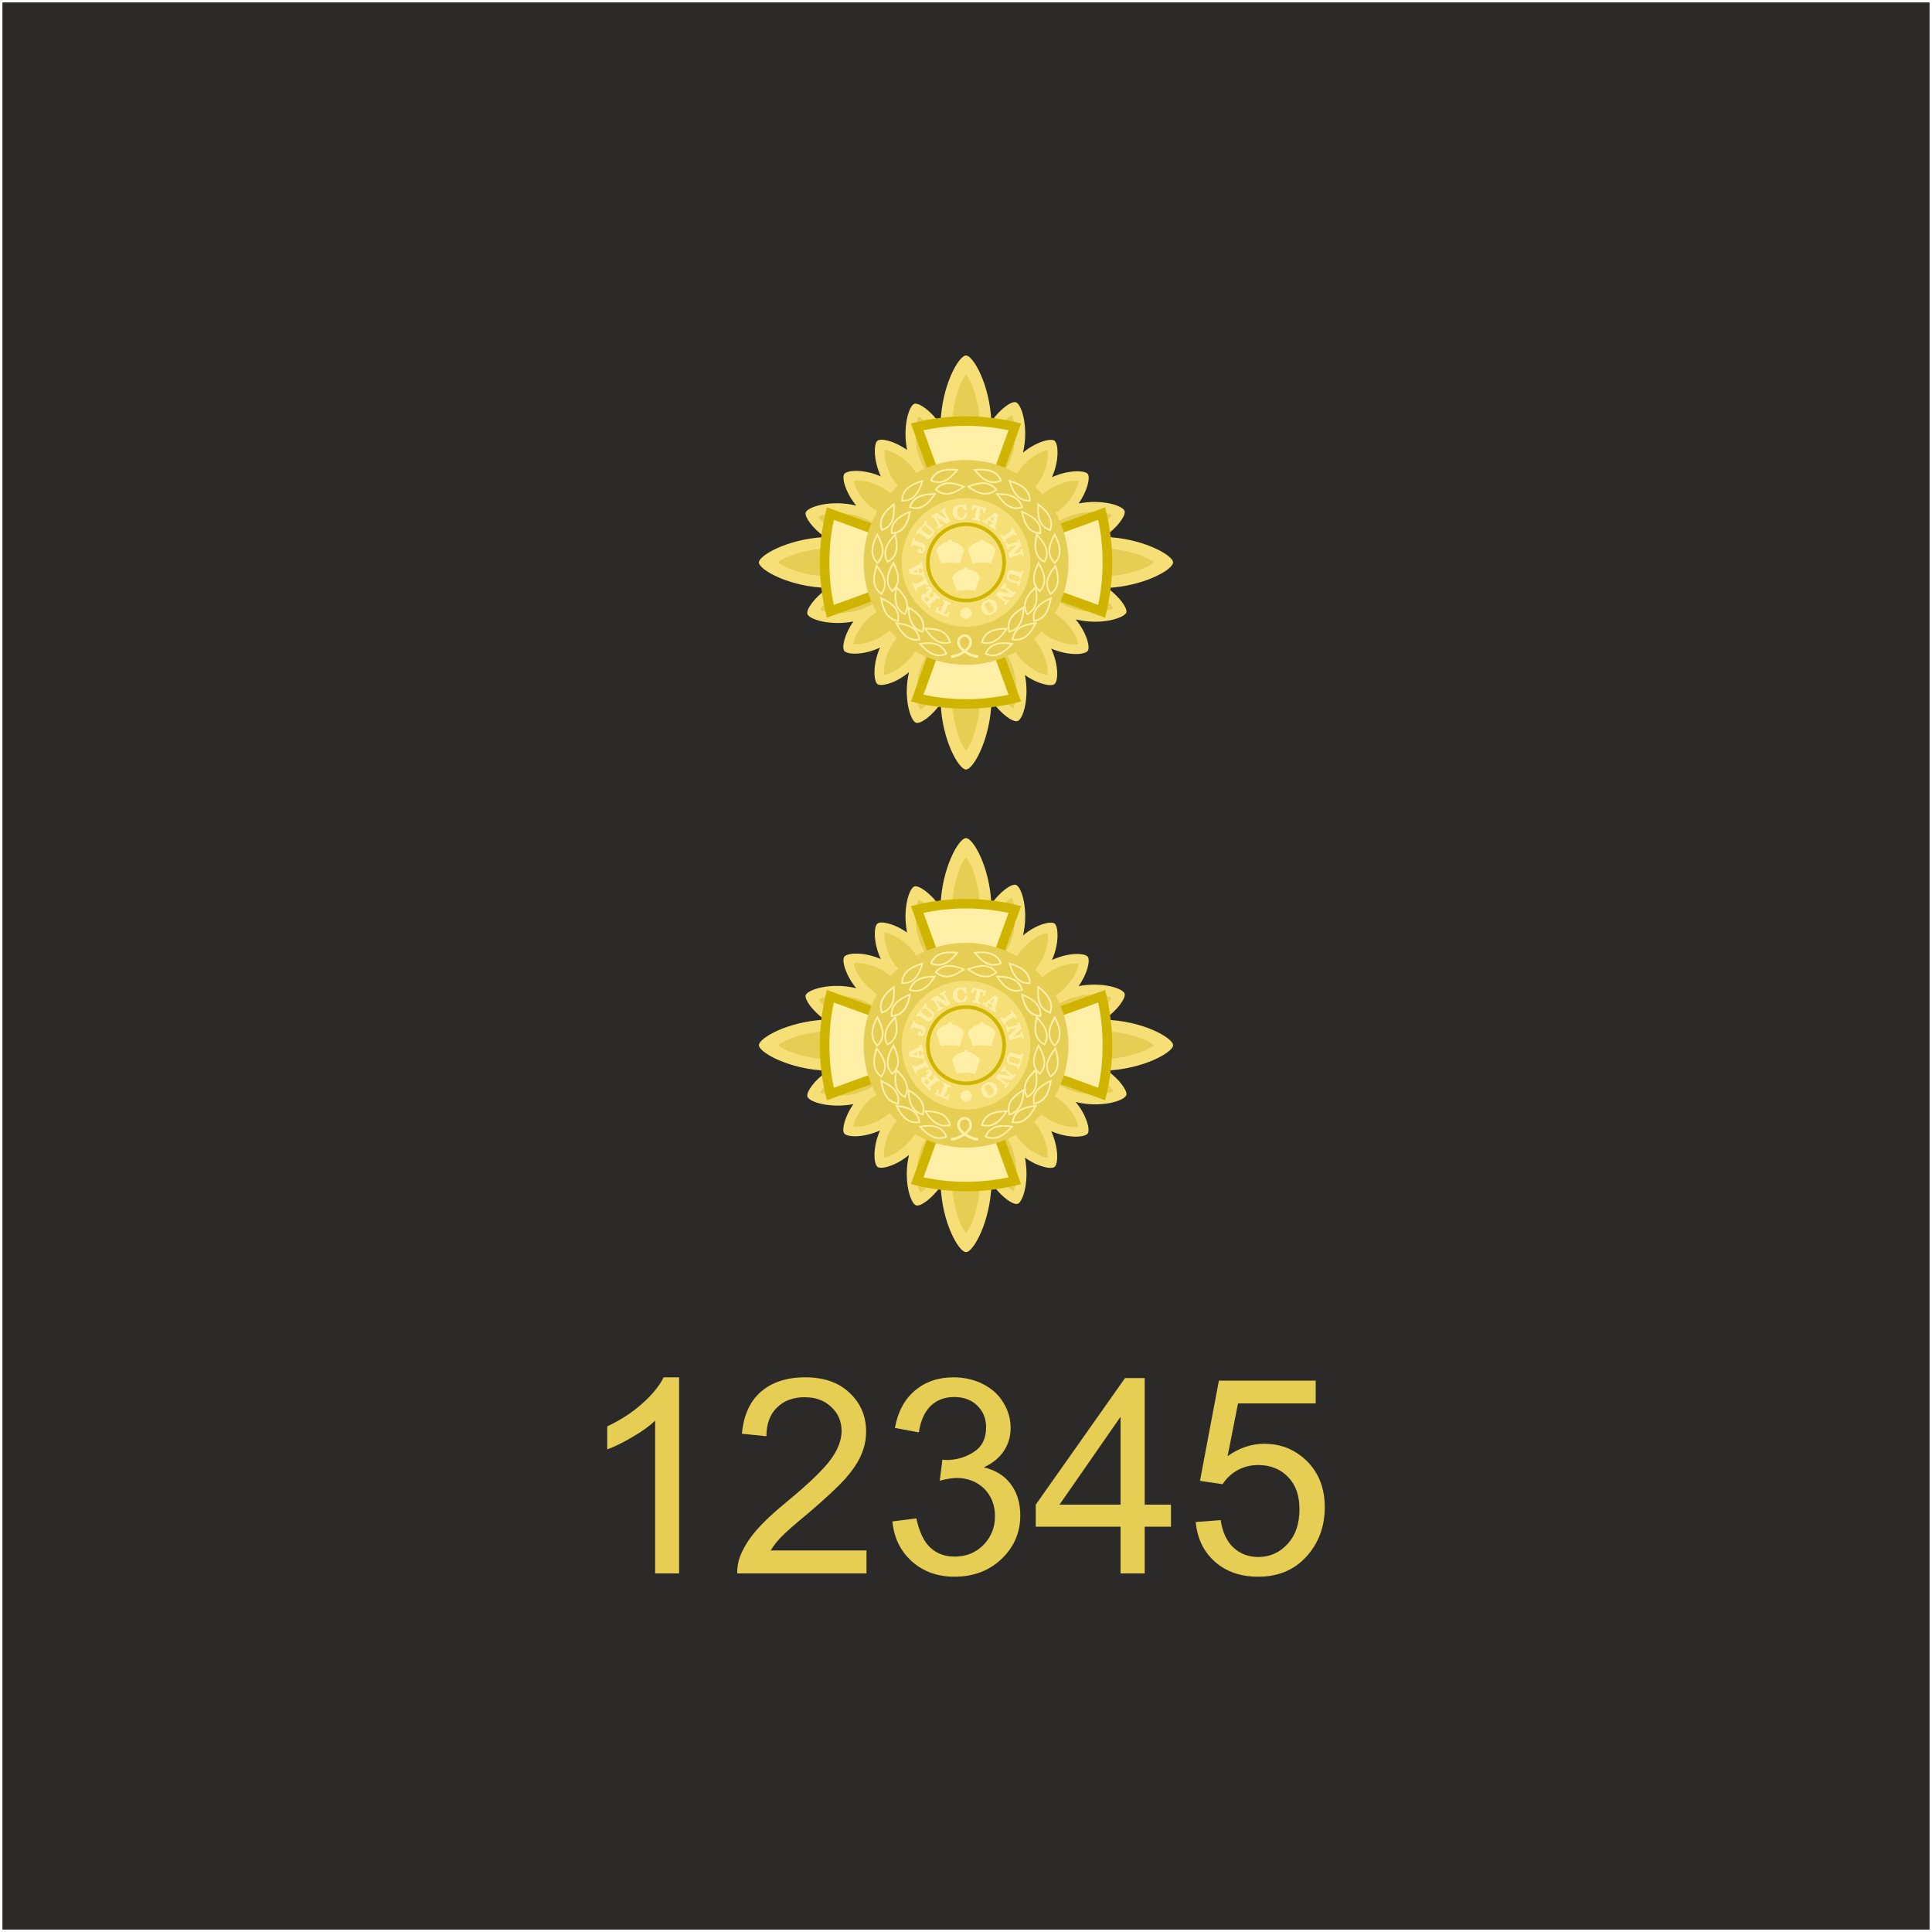 <?xml version="1.0" encoding="UTF-8"?>
<!DOCTYPE svg PUBLIC "-//W3C//DTD SVG 1.1//EN" "http://www.w3.org/Graphics/SVG/1.1/DTD/svg11.dtd">
<!-- Creator: CorelDRAW X8 -->
<svg xmlns="http://www.w3.org/2000/svg" xml:space="preserve" width="100mm" height="100mm" version="1.1" style="shape-rendering:geometricPrecision; text-rendering:geometricPrecision; image-rendering:optimizeQuality; fill-rule:evenodd; clip-rule:evenodd" viewBox="0 0 10000 10000" xmlns:xlink="http://www.w3.org/1999/xlink">
 <rect x="0" y="0" width="10000" height="10000" fill="#808080" stroke="none"/>
 <defs>
  <style type="text/css">
   <![CDATA[
    .str0 {stroke:#FEFEFE;stroke-width:25}
    .fil6 {fill:none}
    .fil0 {fill:#2B2A29}
    .fil3 {fill:#CFB500}
    .fil2 {fill:#E6CD54}
    .fil1 {fill:#F6DF77}
    .fil4 {fill:#FFEFA7}
    .fil7 {fill:#E6CD54;fill-rule:nonzero}
    .fil5 {fill:#FFEFA7;fill-rule:nonzero}
   ]]>
  </style>
 </defs>
 <g id="Layer_x0020_1">
  <rect class="fil0 str0" width="10000" height="10000"/>
  <g id="_1992215820928">
   <path class="fil1" d="M5000 3237c22,0 42,15 60,41 9,-26 24,-44 43,-50 16,-5 35,-2 54,9 1,-25 8,-45 24,-57 19,-14 46,-14 76,-4 -10,-28 -10,-54 3,-72 15,-21 45,-29 82,-25 -18,-23 -25,-47 -19,-67 6,-18 21,-31 43,-41 -26,-18 -41,-38 -41,-60 0,-21 15,-42 41,-60 -25,-9 -43,-23 -49,-43 -6,-16 -2,-35 9,-54 -25,0 -45,-8 -57,-24 -14,-18 -15,-45 -4,-76 -28,10 -54,10 -72,-3 -21,-15 -29,-45 -25,-82 -24,18 -47,26 -67,19 -18,-5 -32,-20 -41,-43 -18,26 -38,41 -60,41 -22,0 -42,-15 -60,-41 -9,26 -24,43 -43,50 -16,5 -35,1 -54,-10 -1,25 -8,46 -24,57 -19,15 -46,15 -76,4 10,29 10,54 -3,72 -15,21 -45,29 -82,25 18,24 25,47 19,68 -6,17 -21,31 -43,40 26,18 41,39 41,60 0,22 -15,43 -41,61 25,9 43,23 49,42 6,17 2,35 -9,54 25,1 45,9 57,24 14,19 15,46 4,77 28,-11 54,-11 72,2 21,15 29,45 25,82 24,-18 47,-25 67,-19 18,6 32,21 41,43 18,-26 38,-40 60,-40zm295 -894c67,-56 143,-76 163,-62 20,15 26,102 -13,189 85,-39 170,-36 185,-17 14,18 -1,87 -47,153 121,-24 229,11 238,39 7,22 -34,84 -107,134 199,5 358,95 358,132 0,37 -150,123 -341,132 67,48 105,106 99,127 -10,29 -131,68 -262,36 56,68 76,144 62,163 -15,21 -102,26 -189,-12 39,84 37,169 17,184 -18,14 -87,0 -153,-47 24,121 -10,229 -38,238 -22,8 -84,-33 -135,-106 -5,198 -94,357 -132,357 -37,0 -123,-150 -131,-341 -49,68 -106,106 -127,99 -30,-9 -68,-131 -37,-262 -67,57 -143,76 -163,62 -20,-14 -26,-102 13,-189 -85,40 -170,37 -185,17 -14,-18 1,-87 47,-152 -121,23 -229,-11 -238,-39 -7,-22 34,-84 107,-135 -199,-4 -358,-94 -358,-132 0,-36 150,-122 341,-131 -67,-49 -105,-106 -99,-127 10,-30 131,-68 262,-36 -56,-68 -76,-144 -62,-164 15,-20 102,-26 189,13 -39,-85 -37,-170 -17,-185 18,-14 87,1 153,48 -24,-121 10,-230 38,-239 22,-7 84,34 135,107 5,-199 94,-357 132,-357 37,0 123,150 131,341 49,-68 106,-106 127,-99 30,9 68,131 37,261z"/>
   <path class="fil2" d="M5430 2772c-11,-33 43,-80 120,-105 76,-25 168,-20 204,-1 -18,37 -89,95 -166,120 -77,25 -148,19 -158,-14zm63 139c0,-40 92,-73 206,-73 113,0 233,39 274,73 -41,35 -161,73 -274,73 -114,0 -206,-32 -206,-73zm-56 136c10,-33 81,-40 158,-16 77,24 149,81 167,118 -36,20 -127,26 -204,2 -77,-24 -132,-71 -121,-104zm-94 117c19,-27 80,-16 136,25 57,40 98,108 102,145 -36,8 -114,-9 -170,-49 -57,-41 -87,-95 -68,-121zm-100 97c26,-20 81,9 123,64 42,55 62,132 55,168 -37,-2 -106,-41 -148,-96 -43,-55 -56,-116 -30,-136zm-103 80c33,-11 79,43 104,120 25,77 20,168 1,204 -37,-18 -95,-89 -120,-165 -25,-77 -18,-148 15,-159zm-140 63c40,0 73,92 73,206 0,114 -38,234 -73,274 -35,-40 -73,-160 -73,-274 0,-114 33,-206 73,-206zm-136 -56c33,10 40,81 16,158 -24,77 -81,149 -117,168 -20,-36 -26,-128 -2,-205 24,-77 70,-131 103,-121zm-116 -94c26,19 15,80 -25,137 -41,56 -109,98 -146,101 -8,-36 9,-114 50,-170 40,-56 94,-87 121,-68zm-98 -100c20,26 -9,81 -64,124 -55,42 -132,62 -168,54 2,-37 42,-106 97,-148 55,-42 115,-55 135,-30zm-80 -103c11,33 -43,80 -120,105 -76,25 -168,20 -204,0 18,-37 89,-94 166,-119 77,-25 148,-19 158,14zm-63 -140c0,41 -92,73 -206,73 -113,0 -233,-38 -274,-73 41,-34 161,-73 274,-73 114,0 206,33 206,73zm56 -136c-10,33 -81,41 -158,17 -77,-24 -149,-81 -167,-118 36,-20 127,-26 204,-2 77,24 132,70 121,103zm94 -116c-19,26 -80,15 -136,-25 -57,-40 -98,-108 -102,-145 36,-9 114,9 170,49 57,40 87,95 68,121zm100 -98c-26,20 -81,-8 -123,-63 -42,-55 -62,-132 -55,-169 37,3 106,42 148,97 43,55 56,116 30,135zm103 -79c-33,10 -79,-43 -104,-120 -25,-77 -20,-168 -1,-205 37,18 95,89 120,166 25,77 18,148 -15,159zm140 -63c-40,0 -73,-93 -73,-206 0,-114 38,-234 73,-274 35,40 73,160 73,274 0,113 -33,206 -73,206zm136 56c-33,-11 -40,-82 -16,-159 24,-77 81,-149 117,-167 20,36 26,127 2,205 -24,77 -70,131 -103,121zm116 93c-26,-19 -15,-80 25,-136 41,-56 109,-98 146,-102 8,37 -9,114 -50,171 -40,56 -94,86 -121,67zm98 100c-20,-26 9,-81 64,-123 55,-42 132,-62 168,-55 -2,37 -42,107 -97,149 -55,42 -115,55 -135,29z"/>
   <path class="fil3" d="M4961 2950l-681 247 -6 -25c-20,-85 -31,-173 -31,-261 0,-87 11,-175 31,-260l6 -25 681 247 -246 -681 25 -6c85,-21 172,-31 260,-31 88,0 175,10 260,31l25 6 -246 681 681 -247 6 25c20,85 31,173 31,260 0,88 -11,176 -31,261l-6 25 -681 -247 246 681 -25 6c-85,21 -172,31 -260,31 -88,0 -175,-10 -260,-31l-25 -6 246 -681z"/>
   <path class="fil4" d="M4780 3596c72,15 146,23 220,23 74,0 148,-8 220,-23l-220 -608 -220 608zm297 -685l607 220c16,-72 23,-146 23,-220 0,-74 -7,-148 -23,-220l-607 220zm-77 -77l220 -607c-72,-15 -146,-23 -220,-23 -74,0 -148,8 -220,23l220 607zm-77 77l-607 -220c-16,72 -23,146 -23,220 0,74 7,148 23,220l607 -220z"/>
   <circle class="fil2" cx="5000" cy="2911" r="530"/>
   <circle class="fil1" cx="5000" cy="2911" r="333"/>
   <path class="fil5" d="M4839 3166l12 -26 9 4c-2,6 -3,11 -2,14 1,4 3,7 8,9l1 1 19 -43c2,-3 2,-4 2,-5 0,-1 0,-2 0,-2 -1,-1 -2,-1 -3,-2 -1,-1 -3,-2 -6,-3l4 -9 40 18 -4 9c-2,-1 -4,-2 -5,-2 -2,-1 -3,-1 -5,-1 0,0 -1,0 -1,1 -1,0 -2,2 -3,4l0 1 -19 42 1 1c4,2 8,2 12,0 3,-2 6,-6 9,-11l9 4 -12 26 -66 -30zm-27 -64l-5 -6c-4,-4 -7,-6 -10,-6 -2,-1 -5,0 -8,3 -2,3 -4,5 -4,8 1,2 3,6 6,9l6 7 15 -15zm20 -19c2,-2 3,-3 3,-4 0,-2 -1,-3 -3,-5l-3 -3 7 -7 30 31 -7 7 -3 -3c-2,-2 -4,-4 -5,-4 -1,0 -2,1 -4,3l-31 29c-2,2 -3,4 -3,5 0,1 1,3 3,5l3 3 -7 6 -34 -35c-6,-7 -10,-13 -11,-18 0,-5 1,-10 6,-14 3,-3 7,-5 11,-5 4,0 8,2 13,5 -3,-4 -4,-7 -4,-10 1,-3 2,-6 6,-9l5 -5c2,-3 3,-4 4,-5 0,-1 0,-2 -1,-3 -1,-1 -2,-1 -3,-1 -2,1 -4,3 -8,6l-5 -5c0,-1 1,-1 1,-1 1,-1 1,-1 1,-1 5,-5 10,-8 14,-8 4,0 9,2 13,6 4,5 6,9 6,13 0,5 -3,9 -8,14l-5 4c-3,3 -4,6 -4,8 0,1 1,4 4,7l6 6 13 -12zm-25 -55l-9 4 -2 -5c-1,-2 -2,-4 -3,-4 -1,-1 -3,0 -6,1l-38 17c-3,1 -4,3 -4,4 -1,1 0,2 1,5l2 4 -9 4 -18 -40 9 -4 2 4c1,3 2,5 3,5 1,0 3,0 5,-1l39 -17c2,-2 4,-3 4,-4 0,-1 0,-3 -1,-5l-2 -4 9 -5 18 41zm-62 -79l-22 12 25 3 -3 -15zm41 38l-9 2 -1 -3c0,-2 -1,-4 -2,-5 -1,-1 -3,-2 -7,-2l-60 -9 -3 -22 53 -28c3,-1 5,-3 5,-4 1,-1 1,-2 1,-5l-1 -3 10 -2 7 40 -10 2 0 -3c-1,-3 -1,-4 -2,-5 0,-1 -1,-1 -2,-1 0,0 -1,0 -2,1 0,0 0,0 0,0l-9 4 4 21 9 2c0,0 1,0 1,0 1,0 1,0 2,0 1,-1 1,-1 2,-2 0,-1 0,-2 -1,-5l0 -3 9 -2 6 32zm-53 -167c-3,-1 -4,-1 -5,-1 -1,1 -2,3 -3,5l-2 5 -9 -3 14 -42 9 3 -1 4c-1,3 -1,5 -1,6 1,1 2,2 5,3l31 10c9,3 15,8 18,13 3,6 2,13 -1,22 -2,8 -6,13 -11,16 -6,4 -11,4 -17,2 -4,-1 -7,-3 -9,-6 -1,-3 -2,-6 -1,-9 1,-3 3,-6 6,-7 2,-1 5,-1 8,0 2,0 4,2 5,4 1,2 1,4 0,7 0,0 0,1 -1,2 0,0 0,1 -1,2 2,-1 4,-2 6,-3 2,-2 3,-4 3,-6 2,-4 2,-7 0,-10 -2,-2 -6,-5 -11,-6l-32 -11zm15 -56l-7 -6 26 -33 7 6c0,0 0,1 -1,1 0,0 0,1 -1,2 -2,2 -3,4 -2,6 0,1 2,3 6,7l23 18c5,3 9,5 12,5 3,0 6,-2 9,-6 3,-4 4,-8 4,-11 0,-3 -2,-6 -7,-10l-23 -18c-4,-3 -7,-5 -9,-5 -1,0 -3,1 -5,4 -1,0 -1,1 -1,1 -1,1 -1,1 -1,1l-7 -6 20 -26 8 6c-2,2 -3,4 -4,5 -1,2 -1,3 -1,4 0,0 1,1 1,2 1,0 3,2 6,4l25 20c6,5 9,11 9,17 0,7 -3,14 -9,22 -6,8 -12,12 -18,14 -7,1 -13,0 -19,-5l-25 -20c-4,-3 -7,-4 -9,-5 -1,0 -3,1 -5,3 0,1 -1,2 -1,2 0,0 0,1 -1,1zm86 -83c-1,-2 -3,-4 -4,-4 -1,0 -3,1 -5,2l-3 2 -5 -8 31 -18 50 31 -18 -31c-1,-3 -2,-4 -3,-4 -1,-1 -3,0 -6,1l-3 3 -5 -9 29 -17 5 9 -3 1c-3,2 -4,3 -4,4 -1,1 0,3 1,5l29 51 -20 11 -54 -33 20 34c1,3 3,4 4,4 1,1 3,0 5,-1l4 -3 5 9 -30 17 -5 -8 3 -2c3,-2 4,-3 5,-4 0,-1 -1,-3 -2,-5l-21 -37zm159 -24l12 -1c1,10 -1,18 -6,24 -5,6 -13,10 -23,11 -12,2 -22,-1 -30,-7 -8,-6 -13,-15 -15,-27 0,-6 0,-12 1,-17 1,-4 4,-9 7,-13 3,-4 7,-7 11,-10 4,-2 9,-3 15,-4 4,-1 8,-1 11,0 4,1 8,2 11,4l2 -6 10 -1 4 30 -11 1c-1,-6 -4,-11 -8,-14 -3,-3 -8,-5 -13,-4 -6,1 -11,4 -13,9 -3,6 -4,13 -3,22 1,9 4,15 8,20 4,4 9,6 15,6 5,-1 9,-3 12,-7 2,-4 3,-9 3,-16zm111 -28l-7 28 -10 -2c2,-6 2,-11 0,-15 -2,-3 -5,-6 -10,-7l-1 0 -10 46c-1,3 -1,4 -1,5 0,1 0,2 1,2 1,0 1,1 3,1 1,1 3,1 6,2l-2 9 -43 -9 2 -10c3,1 4,1 6,1 2,1 3,1 4,0 1,0 2,0 2,-1 0,0 1,-2 2,-4l0 -2 10 -45 -1 0c-5,-1 -9,0 -12,2 -3,2 -5,7 -7,13l-9 -2 6 -28 71 16zm35 66l6 -24 -19 15 13 9zm-56 4l6 -8 2 1c2,1 4,2 5,2 1,0 3,-1 6,-3l47 -38 19 12 -16 58c-1,3 -1,5 0,6 0,2 1,3 3,4l3 2 -5 8 -35 -22 5 -8 3 2c2,1 4,2 5,2 1,0 2,0 2,-1 0,0 0,-1 1,-2 0,0 0,0 0,0l2 -10 -18 -11 -7 6c0,0 0,0 -1,1 0,0 0,0 -1,1 0,1 0,1 0,2 1,1 2,2 4,3l3 2 -5 8 -28 -17zm93 73l9 -6 2 4c2,3 3,4 4,4 1,1 3,0 5,-2l35 -22c3,-2 4,-3 4,-4 1,-1 0,-3 -2,-6l-2 -3 8 -6 24 37 -8 6 -3 -4c-2,-3 -3,-4 -4,-4 -1,-1 -3,0 -5,2l-35 22c-3,2 -4,3 -4,4 0,1 0,3 2,5l2 4 -8 6 -24 -37zm87 34c3,0 5,-1 5,-2 1,-1 1,-3 0,-6l-1 -4 9 -2 10 34 -42 41 34 -9c3,-1 4,-2 5,-3 0,-1 0,-3 -1,-6l-1 -4 10 -2 9 32 -9 3 -1 -3c-1,-3 -2,-5 -3,-6 -1,0 -3,0 -6,1l-56 16 -6 -22 45 -45 -38 11c-2,1 -4,2 -4,3 -1,1 -1,2 0,5l1 4 -9 3 -10 -33 10 -3 1 4c1,3 2,4 3,5 1,1 2,1 5,0l40 -12zm25 148l9 3 -11 40 -9 -2c0,-1 0,-1 0,-2 0,0 1,-1 1,-2 1,-3 1,-5 0,-6 -1,-2 -4,-3 -9,-4l-28 -8c-6,-2 -10,-2 -13,-1 -3,1 -5,4 -6,9 -1,5 -1,9 0,12 2,3 5,5 10,6l29 9c5,1 8,1 10,1 1,-1 2,-3 3,-6 1,-1 1,-1 1,-2 0,0 0,0 0,-1l9 3 -9 32 -9 -3c1,-2 1,-4 1,-6 0,-2 0,-3 0,-3 0,-1 -1,-1 -2,-2 -1,0 -4,-1 -7,-2l-31 -8c-7,-3 -12,-7 -15,-13 -2,-6 -2,-14 1,-24 2,-9 6,-15 11,-19 6,-4 12,-5 19,-3l32 9c4,1 7,2 9,1 1,-1 3,-2 3,-5 1,-1 1,-1 1,-2 0,0 0,-1 0,-1zm-49 109c3,2 4,3 5,3 1,-1 3,-2 5,-4l2 -3 8 6 -22 28 -59 -10 28 22c3,2 4,3 5,3 1,-1 3,-2 5,-4l2 -3 8 6 -21 26 -8 -6 2 -3c2,-2 3,-4 3,-5 0,-1 -1,-2 -3,-4l-46 -36 14 -18 62 10 -30 -24c-3,-2 -4,-2 -5,-2 -1,0 -3,1 -5,4l-2 3 -8 -6 21 -27 8 6 -2 3c-2,2 -3,4 -3,5 0,1 1,3 3,4l33 26zm-103 72c-4,-9 -9,-15 -14,-18 -4,-3 -9,-3 -15,0 -5,3 -8,7 -9,12 0,6 2,13 7,22 4,9 9,15 14,18 4,3 9,3 15,0 5,-3 8,-7 9,-12 0,-6 -2,-13 -7,-22zm22 -11c5,11 6,21 3,31 -3,9 -11,17 -23,23 -11,6 -22,8 -32,5 -9,-3 -17,-10 -23,-21 -5,-11 -6,-21 -3,-31 3,-9 11,-17 23,-23 11,-6 22,-8 32,-5 9,3 17,10 23,21z"/>
   <circle class="fil6" cx="5000" cy="2911" r="224"/>
   <circle class="fil3" cx="5000" cy="2911" r="207"/>
   <circle class="fil1" cx="5000" cy="2911" r="188"/>
   <path class="fil4" d="M5009 2945c20,4 57,19 62,47l-23 66c-32,-5 -64,-5 -96,0l-23 -65c4,-28 42,-44 62,-48 0,0 0,-1 0,-1 0,-6 4,-10 9,-10 5,0 9,4 9,10 0,0 0,1 0,1z"/>
   <circle class="fil4" cx="5000" cy="3174" r="29"/>
   <path class="fil4" d="M4928 2802c19,5 57,20 62,48l-23 66c-33,-6 -65,-6 -97,0l-23 -66c5,-28 42,-43 62,-48 0,0 0,-1 0,-1 0,-5 4,-9 9,-9 6,0 10,4 10,9 0,0 0,1 0,1z"/>
   <path class="fil4" d="M5091 2802c20,5 57,20 62,48l-23 66c-32,-6 -64,-6 -96,0l-23 -66c4,-28 42,-43 62,-48 0,0 0,-1 0,-1 0,-5 4,-9 9,-9 5,0 10,4 10,9 0,0 0,1 -1,1z"/>
   <g>
    <g>
     <path id="path2856" class="fil4" d="M4837 2535c55,49 110,19 161,-17 -57,-24 -119,-39 -161,17zm12 -1c16,11 33,18 53,18 27,-1 54,-16 78,-32 -28,-10 -60,-19 -88,-12 -18,4 -31,13 -43,26z"/>
     <path id="path2874" class="fil4" d="M4813 2489c67,33 111,-11 150,-60 -61,-7 -125,-4 -150,60zm11 -4c18,7 37,9 56,3 25,-8 48,-30 66,-52 -29,-2 -63,-1 -88,13 -15,8 -26,21 -34,36z"/>
     <path id="path2856_0" class="fil4" d="M4704 2628c70,25 109,-24 143,-76 -62,0 -125,9 -143,76zm11 -6c18,6 37,6 55,-3 25,-11 45,-35 61,-58 -30,1 -63,5 -87,22 -14,10 -23,23 -29,39z"/>
     <path id="path2874_1" class="fil4" d="M4665 2595c73,5 98,-53 116,-112 -59,17 -117,43 -116,112zm8 -8c20,0 38,-5 53,-18 21,-18 33,-46 42,-73 -28,9 -59,22 -77,44 -11,14 -16,30 -18,47z"/>
     <path id="path2856_2" class="fil4" d="M4611 2765c74,-2 93,-62 105,-123 -57,23 -113,54 -105,123zm8 -9c19,-2 36,-9 50,-23 19,-19 29,-49 35,-77 -27,12 -56,28 -72,52 -10,15 -14,31 -13,48z"/>
     <path id="path2874_3" class="fil4" d="M4562 2749c71,-22 73,-85 68,-147 -49,37 -94,83 -68,147zm6 -11c17,-7 32,-18 42,-36 13,-24 14,-55 13,-83 -24,18 -47,42 -56,69 -5,17 -5,34 1,50z"/>
     <path id="path2856_4" class="fil4" d="M4592 2914c66,-33 58,-95 44,-156 -43,45 -80,97 -44,156zm3 -12c17,-10 30,-23 36,-42 10,-25 6,-56 0,-84 -20,22 -40,49 -44,77 -3,18 1,34 8,49z"/>
     <path id="path2874_5" class="fil4" d="M4541 2920c55,-50 30,-108 0,-162 -29,54 -51,114 0,162zm0 -13c13,-14 22,-30 23,-50 2,-27 -10,-56 -23,-81 -13,27 -25,58 -21,87 2,17 9,32 21,44z"/>
     <path id="path2856_6" class="fil4" d="M4618 3066c56,-47 34,-106 7,-162 -32,53 -56,112 -7,162zm0 -12c14,-14 24,-30 26,-49 3,-27 -8,-57 -20,-82 -14,26 -27,56 -25,85 1,18 8,33 19,46z"/>
     <path id="path2874_7" class="fil4" d="M4563 3080c45,-59 12,-111 -27,-160 -20,58 -31,121 27,160zm-2 -13c11,-15 17,-33 15,-53 -3,-27 -20,-53 -37,-76 -8,29 -15,61 -7,89 5,17 15,30 29,40z"/>
     <path id="path2856_8" class="fil4" d="M4685 3185c37,-64 -3,-111 -48,-154 -12,61 -14,124 48,154zm-3 -11c8,-18 12,-36 7,-55 -6,-27 -27,-51 -47,-70 -4,29 -6,62 6,88 7,16 19,28 34,37z"/>
     <path id="path2874_9" class="fil4" d="M4652 3219c14,-73 -40,-104 -97,-130 10,61 28,122 97,130zm-7 -10c2,-19 0,-37 -11,-54 -15,-23 -42,-39 -67,-51 5,29 14,61 34,82 13,13 27,20 44,23z"/>
     <path id="path2856_10" class="fil4" d="M4779 3275c22,-70 -28,-108 -82,-139 2,62 14,124 82,139zm-6 -10c4,-19 3,-37 -5,-55 -12,-25 -38,-43 -61,-58 2,29 7,62 25,85 10,14 24,23 41,28z"/>
     <path id="path2874_11" class="fil4" d="M4764 3314c-9,-74 -70,-87 -132,-94 27,56 64,108 132,94zm-10 -8c-4,-18 -12,-35 -27,-48 -21,-17 -52,-23 -80,-27 14,26 33,53 58,67 16,8 32,11 49,8z"/>
     <path id="path2856_12" class="fil4" d="M4923 3328c-17,-72 -80,-79 -142,-79 33,52 76,100 142,79zm-11 -6c-6,-19 -16,-34 -32,-45 -23,-15 -55,-18 -83,-19 17,25 39,50 66,61 16,6 32,7 49,3z"/>
     <path id="path2874_13" class="fil4" d="M4904 3386c-27,-68 -90,-66 -151,-57 41,47 89,88 151,57zm-11 -4c-8,-17 -21,-31 -39,-40 -24,-11 -56,-10 -84,-6 21,21 46,43 74,50 17,4 33,2 49,-4z"/>
    </g>
    <g>
     <path id="path2856_14" class="fil4" d="M5163 2535c-55,49 -110,19 -161,-17 57,-24 119,-39 161,17zm-12 -1c-16,11 -33,18 -53,18 -27,-1 -54,-16 -78,-32 28,-10 60,-19 88,-12 18,4 31,13 43,26z"/>
     <path id="path2874_15" class="fil4" d="M5187 2489c-67,33 -111,-11 -150,-60 61,-7 125,-4 150,60zm-11 -4c-18,7 -37,9 -56,3 -25,-8 -48,-30 -66,-52 29,-2 63,-1 88,13 15,8 26,21 34,36z"/>
     <path id="path2856_16" class="fil4" d="M5296 2628c-70,25 -109,-24 -143,-76 62,0 125,9 143,76zm-11 -6c-18,6 -37,6 -55,-3 -25,-11 -45,-35 -61,-58 30,1 63,5 87,22 14,10 23,23 29,39z"/>
     <path id="path2874_17" class="fil4" d="M5335 2595c-73,5 -98,-53 -116,-112 59,17 117,43 116,112zm-8 -8c-20,0 -38,-5 -53,-18 -21,-18 -33,-46 -42,-73 28,9 59,22 77,44 11,14 16,30 18,47z"/>
     <path id="path2856_18" class="fil4" d="M5389 2765c-74,-2 -93,-62 -105,-123 57,23 113,54 105,123zm-8 -9c-19,-2 -36,-9 -50,-23 -19,-19 -29,-49 -35,-77 27,12 56,28 72,52 10,15 14,31 13,48z"/>
     <path id="path2874_19" class="fil4" d="M5438 2749c-71,-22 -73,-85 -68,-147 49,37 94,83 68,147zm-6 -11c-17,-7 -32,-18 -42,-36 -13,-24 -14,-55 -13,-83 24,18 47,42 56,69 5,17 5,34 -1,50z"/>
     <path id="path2856_20" class="fil4" d="M5408 2914c-66,-33 -58,-95 -44,-156 43,45 80,97 44,156zm-3 -12c-17,-10 -30,-23 -36,-42 -10,-25 -6,-56 0,-84 20,22 40,49 44,77 3,18 -1,34 -8,49z"/>
     <path id="path2874_21" class="fil4" d="M5459 2920c-54,-50 -30,-108 0,-162 29,54 51,114 0,162zm0 -13c-13,-14 -22,-30 -23,-50 -2,-27 10,-56 23,-81 13,27 25,58 21,87 -2,17 -9,32 -21,44z"/>
     <path id="path2856_22" class="fil4" d="M5382 3066c-56,-47 -34,-106 -7,-162 32,53 56,112 7,162zm0 -12c-14,-14 -23,-30 -26,-49 -3,-27 8,-57 20,-82 14,26 27,56 25,85 -1,18 -8,33 -19,46z"/>
     <path id="path2874_23" class="fil4" d="M5437 3080c-45,-59 -12,-111 27,-160 20,58 31,121 -27,160zm2 -13c-11,-15 -17,-33 -15,-53 3,-27 20,-53 37,-76 8,29 15,61 7,89 -5,17 -15,30 -29,40z"/>
     <path id="path2856_24" class="fil4" d="M5315 3185c-37,-64 3,-111 48,-154 12,61 14,124 -48,154zm3 -11c-8,-18 -12,-36 -7,-55 6,-27 27,-51 47,-70 4,29 6,62 -6,88 -7,16 -19,28 -34,37z"/>
     <path id="path2874_25" class="fil4" d="M5348 3219c-14,-73 40,-104 97,-130 -10,61 -28,122 -97,130zm7 -10c-2,-19 0,-37 11,-54 15,-23 42,-39 67,-51 -5,29 -14,61 -34,82 -13,13 -27,20 -44,23z"/>
     <path id="path2856_26" class="fil4" d="M5221 3275c-22,-70 28,-108 82,-139 -2,62 -14,124 -82,139zm6 -10c-4,-19 -3,-37 5,-55 12,-25 38,-43 61,-58 -2,29 -7,62 -25,85 -10,14 -24,23 -41,28z"/>
     <path id="path2874_27" class="fil4" d="M5236 3314c9,-74 70,-87 132,-94 -27,56 -64,108 -132,94zm10 -8c4,-18 12,-35 27,-48 21,-17 52,-23 80,-27 -14,26 -33,53 -58,67 -16,8 -32,11 -49,8z"/>
     <path id="path2856_28" class="fil4" d="M5077 3328c17,-72 80,-79 142,-79 -33,52 -76,100 -142,79zm11 -6c6,-19 16,-34 33,-45 22,-15 54,-18 82,-19 -17,25 -39,50 -66,61 -16,6 -32,7 -49,3z"/>
     <path id="path2874_29" class="fil4" d="M5096 3386c27,-68 90,-66 151,-57 -41,47 -89,88 -151,57zm11 -4c8,-17 21,-31 39,-40 24,-11 56,-10 84,-6 -21,21 -46,43 -74,50 -17,4 -33,2 -49,-4z"/>
    </g>
   </g>
   <path class="fil4" d="M4993 3379c-4,3 -7,5 -10,6 -15,10 -35,18 -53,20l-7 1 -1 -14 6 -1c16,-1 35,-9 48,-17 2,-1 3,-2 5,-3 -16,-14 -29,-31 -27,-51 3,-20 17,-37 39,-37 21,0 35,17 38,37 2,20 -11,37 -27,51 2,1 3,2 5,3 14,8 32,16 48,17l7 1 -2 14 -6 -1c-19,-2 -39,-10 -54,-20 -3,-1 -6,-3 -9,-6zm0 -16c13,-11 26,-26 24,-41 -1,-13 -10,-26 -24,-26 -15,0 -24,13 -25,26 -2,15 11,30 25,41z"/>
  </g>
  <g id="_1992215802368">
   <path class="fil1" d="M5000 5735c22,0 42,15 60,41 9,-26 24,-43 43,-50 16,-5 35,-1 54,10 1,-26 8,-46 24,-57 19,-15 46,-15 76,-4 -10,-29 -10,-54 3,-72 15,-21 45,-29 82,-25 -18,-24 -25,-47 -19,-68 6,-17 21,-31 43,-40 -26,-18 -41,-39 -41,-60 0,-22 15,-43 41,-61 -25,-9 -43,-23 -49,-42 -6,-17 -2,-35 9,-54 -25,-1 -45,-9 -57,-24 -14,-19 -15,-46 -4,-77 -28,11 -54,11 -72,-2 -21,-15 -29,-45 -25,-82 -24,18 -47,25 -67,19 -18,-6 -32,-21 -41,-43 -18,26 -38,40 -60,40 -22,0 -42,-15 -60,-41 -9,26 -24,44 -43,50 -16,5 -35,2 -54,-9 -1,25 -8,45 -24,57 -19,14 -46,14 -76,3 10,29 10,54 -3,73 -15,21 -45,29 -82,25 18,23 25,47 19,67 -6,18 -21,31 -43,41 26,18 41,38 41,60 0,21 -15,42 -41,60 25,9 43,23 49,43 6,16 2,35 -9,54 25,0 45,8 57,24 14,18 15,45 4,76 28,-10 54,-10 72,3 21,15 29,44 25,82 24,-18 47,-26 67,-19 18,5 32,20 41,43 18,-26 38,-41 60,-41zm295 -893c67,-57 143,-76 163,-62 20,14 26,102 -13,189 85,-40 170,-37 185,-17 14,18 -1,87 -47,152 121,-23 229,11 238,39 7,22 -34,84 -107,135 199,4 358,94 358,132 0,36 -150,122 -341,131 67,49 105,106 99,127 -10,30 -131,68 -262,36 56,68 76,144 62,163 -15,21 -102,26 -189,-12 39,85 37,170 17,185 -18,14 -87,-1 -153,-48 24,121 -10,230 -38,239 -22,7 -84,-34 -135,-107 -5,199 -94,357 -132,357 -37,0 -123,-150 -131,-341 -49,68 -106,106 -127,99 -30,-9 -68,-131 -37,-261 -67,56 -143,76 -163,62 -20,-15 -26,-102 13,-189 -85,39 -170,36 -185,16 -14,-17 1,-86 47,-152 -121,23 -229,-11 -238,-39 -7,-22 34,-84 107,-134 -199,-5 -358,-95 -358,-132 0,-37 150,-123 341,-132 -67,-48 -105,-106 -99,-127 10,-29 131,-68 262,-36 -56,-68 -76,-144 -62,-163 15,-21 102,-26 189,12 -39,-84 -37,-169 -17,-184 18,-14 87,0 153,47 -24,-121 10,-229 38,-239 22,-7 84,34 135,107 5,-199 94,-357 132,-357 37,0 123,150 131,341 49,-68 106,-106 127,-99 30,9 68,131 37,262z"/>
   <path class="fil2" d="M5430 5270c-11,-33 43,-80 120,-105 76,-25 168,-20 204,0 -18,37 -89,94 -166,119 -77,25 -148,19 -158,-14zm63 140c0,-41 92,-73 206,-73 113,0 233,38 274,73 -41,34 -161,73 -274,73 -114,0 -206,-33 -206,-73zm-56 136c10,-33 81,-41 158,-17 77,24 149,81 167,118 -36,20 -127,26 -204,2 -77,-24 -132,-70 -121,-103zm-94 116c19,-27 80,-15 136,25 57,40 98,108 102,145 -36,9 -114,-9 -170,-49 -57,-40 -87,-95 -68,-121zm-100 98c26,-20 81,8 123,63 42,55 62,132 55,169 -37,-3 -106,-42 -148,-97 -43,-55 -56,-116 -30,-135zm-103 79c33,-10 79,43 104,120 25,77 20,168 1,205 -37,-18 -95,-89 -120,-166 -25,-77 -18,-148 15,-159zm-140 63c40,0 73,93 73,206 0,114 -38,234 -73,274 -35,-40 -73,-160 -73,-274 0,-113 33,-206 73,-206zm-136 -56c33,11 40,81 16,159 -24,77 -81,149 -117,167 -20,-36 -26,-127 -2,-205 24,-77 70,-131 103,-121zm-116 -93c26,19 15,80 -25,136 -41,56 -109,98 -146,102 -8,-37 9,-114 50,-171 40,-56 94,-86 121,-67zm-98 -100c20,26 -9,81 -64,123 -55,42 -132,62 -168,55 2,-37 42,-107 97,-149 55,-42 115,-55 135,-29zm-80 -104c11,33 -43,80 -120,105 -76,25 -168,20 -204,1 18,-37 89,-95 166,-120 77,-25 148,-19 158,14zm-63 -139c0,40 -92,73 -206,73 -113,0 -233,-39 -274,-73 41,-35 161,-73 274,-73 114,0 206,32 206,73zm56 -136c-10,33 -81,40 -158,16 -77,-24 -149,-81 -167,-118 36,-20 127,-26 204,-2 77,24 132,71 121,104zm94 -117c-19,27 -80,16 -136,-25 -57,-40 -98,-108 -102,-145 36,-8 114,9 170,49 57,41 87,95 68,121zm100 -97c-26,20 -81,-9 -123,-64 -42,-55 -62,-132 -55,-168 37,2 106,41 148,96 43,55 56,116 30,136zm103 -80c-33,11 -79,-43 -104,-120 -25,-77 -20,-168 -1,-204 37,18 95,89 120,165 25,77 18,148 -15,159zm140 -63c-40,0 -73,-92 -73,-206 0,-114 38,-234 73,-274 35,40 73,160 73,274 0,114 -33,206 -73,206zm136 56c-33,-10 -40,-81 -16,-158 24,-78 81,-149 117,-168 20,36 26,128 2,205 -24,77 -70,131 -103,121zm116 94c-26,-19 -15,-80 25,-137 41,-56 109,-98 146,-101 8,36 -9,114 -50,170 -40,56 -94,87 -121,68zm98 100c-20,-26 9,-81 64,-124 55,-42 132,-62 168,-54 -2,37 -42,106 -97,148 -55,42 -115,55 -135,30z"/>
   <path class="fil3" d="M4961 5448l-681 247 -6 -25c-20,-85 -31,-173 -31,-260 0,-88 11,-176 31,-261l6 -25 681 247 -246 -681 25 -6c85,-21 172,-31 260,-31 88,0 175,10 260,31l25 6 -246 681 681 -247 6 25c20,85 31,173 31,261 0,87 -11,175 -31,260l-6 25 -681 -247 246 681 -25 6c-85,21 -172,31 -260,31 -88,0 -175,-10 -260,-31l-25 -6 246 -681z"/>
   <path class="fil4" d="M4780 6094c72,15 146,23 220,23 74,0 148,-8 220,-23l-220 -607 -220 607zm297 -684l607 220c16,-72 23,-146 23,-220 0,-74 -7,-148 -23,-221l-607 221zm-77 -77l220 -608c-72,-15 -146,-23 -220,-23 -74,0 -148,8 -220,23l220 608zm-77 77l-607 -221c-16,73 -23,147 -23,221 0,74 7,148 23,220l607 -220z"/>
   <circle class="fil2" cx="5000" cy="5410" r="530"/>
   <circle class="fil1" cx="5000" cy="5410" r="333"/>
   <path class="fil5" d="M4839 5664l12 -26 9 4c-2,6 -3,11 -2,15 1,4 3,6 8,9l1 0 19 -43c2,-2 2,-4 2,-5 0,-1 0,-1 0,-2 -1,0 -2,-1 -3,-2 -1,0 -3,-1 -6,-3l4 -9 40 19 -4 8c-2,-1 -4,-1 -5,-2 -2,0 -3,-1 -5,-1 0,0 -1,0 -1,1 -1,1 -2,2 -3,4l0 2 -19 41 1 1c4,2 8,2 12,0 3,-1 6,-5 9,-11l9 4 -12 26 -66 -30zm-27 -64l-5 -5c-4,-4 -7,-7 -10,-7 -2,0 -5,1 -8,3 -2,3 -4,6 -4,8 1,3 3,6 6,10l6 6 15 -15zm20 -19c2,-1 3,-3 3,-4 0,-1 -1,-3 -3,-5l-3 -3 7 -7 30 31 -7 7 -3 -3c-2,-2 -4,-3 -5,-3 -1,0 -2,1 -4,3l-31 29c-2,2 -3,3 -3,4 0,1 1,3 3,5l3 3 -7 7 -34 -36c-6,-6 -10,-12 -11,-18 0,-5 1,-10 6,-14 3,-3 7,-4 11,-4 4,0 8,2 13,5 -3,-4 -4,-8 -4,-11 1,-3 2,-6 6,-9l5 -5c2,-2 3,-4 4,-5 0,-1 0,-2 -1,-3 -1,-1 -2,-1 -3,0 -2,0 -4,2 -8,5l-5 -5c0,0 1,-1 1,-1 1,-1 1,-1 1,-1 5,-5 10,-7 14,-7 4,-1 9,1 13,6 4,4 6,9 6,13 0,4 -3,8 -8,13l-5 5c-3,3 -4,5 -4,7 0,2 1,4 4,7l6 7 13 -13zm-25 -55l-9 4 -2 -4c-1,-3 -2,-4 -3,-5 -1,0 -3,0 -6,1l-38 18c-3,1 -4,2 -4,3 -1,1 0,3 1,5l2 5 -9 4 -18 -40 9 -4 2 4c1,2 2,4 3,4 1,1 3,0 5,-1l39 -17c2,-1 4,-2 4,-3 0,-1 0,-3 -1,-6l-2 -4 9 -4 18 40zm-62 -79l-22 12 25 3 -3 -15zm41 38l-9 2 -1 -2c0,-3 -1,-5 -2,-6 -1,0 -3,-1 -7,-2l-60 -8 -3 -22 53 -28c3,-2 5,-3 5,-4 1,-2 1,-3 1,-5l-1 -4 10 -2 7 41 -10 2 0 -4c-1,-2 -1,-4 -2,-5 0,-1 -1,-1 -2,-1 0,0 -1,1 -2,1 0,0 0,0 0,0l-9 5 4 21 9 1c0,0 1,0 1,0 1,0 1,0 2,0 1,0 1,-1 2,-1 0,-1 0,-3 -1,-5l0 -4 9 -2 6 32zm-53 -167c-3,-1 -4,-1 -5,0 -1,0 -2,2 -3,5l-2 4 -9 -3 14 -41 9 3 -1 4c-1,2 -1,4 -1,5 1,1 2,2 5,3l31 11c9,3 15,7 18,13 3,5 2,13 -1,22 -2,7 -6,12 -11,16 -6,3 -11,4 -17,2 -4,-2 -7,-4 -9,-7 -1,-3 -2,-6 -1,-9 1,-3 3,-5 6,-7 2,-1 5,-1 8,0 2,1 4,2 5,4 1,2 1,4 0,7 0,1 0,1 -1,2 0,1 0,1 -1,2 2,-1 4,-2 6,-3 2,-2 3,-4 3,-6 2,-4 2,-7 0,-9 -2,-3 -6,-5 -11,-7l-32 -11zm15 -56l-7 -5 26 -34 7 6c0,1 0,1 -1,1 0,1 0,1 -1,2 -2,2 -3,4 -2,6 0,1 2,4 6,7l23 18c5,4 9,5 12,5 3,0 6,-2 9,-5 3,-4 4,-8 4,-11 0,-4 -2,-7 -7,-10l-23 -19c-4,-3 -7,-5 -9,-5 -1,0 -3,2 -5,4 -1,1 -1,1 -1,2 -1,0 -1,0 -1,1l-7 -6 20 -26 8 5c-2,3 -3,4 -4,6 -1,1 -1,2 -1,3 0,0 1,1 1,2 1,1 3,2 6,5l25 19c6,5 9,11 9,18 0,6 -3,14 -9,22 -6,7 -12,11 -18,13 -7,2 -13,0 -19,-5l-25 -20c-4,-3 -7,-4 -9,-4 -1,0 -3,1 -5,3 0,0 -1,1 -1,1 0,1 0,1 -1,1zm86 -82c-1,-3 -3,-4 -4,-4 -1,-1 -3,0 -5,1l-3 2 -5 -8 31 -18 50 31 -18 -31c-1,-2 -2,-4 -3,-4 -1,0 -3,0 -6,2l-3 2 -5 -9 29 -16 5 8 -3 2c-3,1 -4,2 -4,3 -1,2 0,3 1,6l29 50 -20 12 -54 -33 20 34c1,2 3,4 4,4 1,0 3,-1 5,-2l4 -2 5 8 -30 17 -5 -8 3 -2c3,-1 4,-3 5,-4 0,-1 -1,-3 -2,-5l-21 -36zm159 -24l12 -2c1,11 -1,19 -6,25 -5,5 -13,9 -23,10 -12,2 -22,0 -30,-7 -8,-6 -13,-15 -15,-27 0,-6 0,-11 1,-16 1,-5 4,-10 7,-14 3,-4 7,-7 11,-9 4,-3 9,-4 15,-5 4,0 8,0 11,0 4,1 8,3 11,5l2 -7 10 -1 4 30 -11 2c-1,-7 -4,-12 -8,-15 -3,-3 -8,-4 -13,-4 -6,1 -11,4 -13,10 -3,5 -4,12 -3,21 1,9 4,16 8,20 4,5 9,7 15,6 5,-1 9,-3 12,-7 2,-4 3,-9 3,-15zm111 -29l-7 28 -10 -2c2,-6 2,-11 0,-14 -2,-4 -5,-6 -10,-7l-1 -1 -10 46c-1,3 -1,5 -1,5 0,1 0,2 1,2 1,1 1,1 3,2 1,0 3,1 6,1l-2 10 -43 -10 2 -9c3,0 4,0 6,1 2,0 3,0 4,0 1,0 2,-1 2,-1 0,-1 1,-3 2,-5l0 -2 10 -44 -1 -1c-5,-1 -9,0 -12,2 -3,3 -5,7 -7,13l-9 -2 6 -28 71 16zm35 66l6 -24 -19 16 13 8zm-56 4l6 -8 2 1c2,2 4,2 5,2 1,0 3,-1 6,-3l47 -38 19 12 -16 58c-1,3 -1,5 0,7 0,1 1,2 3,3l3 2 -5 9 -35 -23 5 -8 3 2c2,1 4,2 5,2 1,1 2,0 2,-1 0,0 0,0 1,-1 0,-1 0,-1 0,-1l2 -9 -18 -12 -7 6c0,0 0,1 -1,1 0,0 0,1 -1,1 0,1 0,2 0,2 1,1 2,2 4,4l3 2 -5 8 -28 -18zm93 73l9 -5 2 3c2,3 3,4 4,5 1,0 3,-1 5,-2l35 -23c3,-2 4,-3 4,-4 1,-1 0,-3 -2,-5l-2 -4 8 -5 24 37 -8 5 -3 -4c-2,-2 -3,-4 -4,-4 -1,0 -3,0 -5,2l-35 23c-3,1 -4,2 -4,3 0,2 0,3 2,6l2 4 -8 5 -24 -37zm87 35c3,-1 5,-2 5,-3 1,-1 1,-3 0,-6l-1 -3 9 -3 10 34 -42 42 34 -10c3,-1 4,-2 5,-3 0,-1 0,-3 -1,-5l-1 -4 10 -3 9 33 -9 2 -1 -3c-1,-3 -2,-5 -3,-5 -1,-1 -3,-1 -6,0l-56 16 -6 -22 45 -44 -38 10c-2,1 -4,2 -4,3 -1,1 -1,3 0,6l1 4 -9 2 -10 -33 10 -2 1 3c1,3 2,5 3,5 1,1 2,1 5,0l40 -11zm25 147l9 3 -11 41 -9 -3c0,0 0,-1 0,-1 0,-1 1,-2 1,-3 1,-3 1,-5 0,-6 -1,-1 -4,-2 -9,-4l-28 -8c-6,-2 -10,-2 -13,0 -3,1 -5,4 -6,8 -1,5 -1,9 0,12 2,3 5,5 10,7l29 8c5,1 8,2 10,1 1,-1 2,-2 3,-5 1,-1 1,-2 1,-2 0,-1 0,-1 0,-1l9 2 -9 32 -9 -2c1,-3 1,-5 1,-7 0,-1 0,-2 0,-3 0,0 -1,-1 -2,-1 -1,-1 -4,-1 -7,-2l-31 -9c-7,-2 -12,-6 -15,-13 -2,-6 -2,-14 1,-24 2,-9 6,-15 11,-19 6,-4 12,-5 19,-3l32 9c4,2 7,2 9,1 1,0 3,-2 3,-4 1,-1 1,-2 1,-2 0,-1 0,-1 0,-2zm-49 110c3,1 4,2 5,2 1,0 3,-1 5,-4l2 -3 8 6 -22 28 -59 -10 28 23c3,1 4,2 5,2 1,0 3,-2 5,-4l2 -3 8 6 -21 27 -8 -6 2 -3c2,-2 3,-4 3,-5 0,-1 -1,-3 -3,-5l-46 -36 14 -18 62 11 -30 -25c-3,-1 -4,-2 -5,-2 -1,0 -3,2 -5,4l-2 3 -8 -6 21 -27 8 6 -2 3c-2,3 -3,4 -3,5 0,1 1,3 3,5l33 26zm-103 71c-4,-9 -9,-15 -14,-18 -4,-2 -9,-3 -15,0 -5,3 -8,7 -9,13 0,5 2,12 7,21 4,9 9,15 14,18 4,3 9,3 15,0 5,-3 8,-7 9,-12 0,-6 -2,-13 -7,-22zm22 -11c5,11 6,21 3,31 -3,10 -11,17 -23,23 -11,6 -22,8 -32,5 -9,-3 -17,-10 -23,-21 -5,-11 -6,-21 -3,-31 3,-9 11,-17 23,-23 11,-6 22,-7 32,-4 9,2 17,9 23,20z"/>
   <circle class="fil6" cx="5000" cy="5410" r="224"/>
   <circle class="fil3" cx="5000" cy="5410" r="207"/>
   <circle class="fil1" cx="5000" cy="5410" r="188"/>
   <path class="fil4" d="M5009 5443c20,5 57,20 62,48l-23 66c-32,-6 -64,-6 -96,0l-23 -66c4,-28 42,-43 62,-48 0,0 0,-1 0,-1 0,-5 4,-9 9,-9 5,0 9,4 9,9 0,0 0,1 0,1z"/>
   <circle class="fil4" cx="5000" cy="5673" r="29"/>
   <path class="fil4" d="M4928 5301c19,4 57,19 62,47l-23 66c-33,-5 -65,-5 -97,0l-23 -65c5,-29 42,-44 62,-48 0,-1 0,-1 0,-2 0,-5 4,-9 9,-9 6,0 10,4 10,9 0,1 0,1 0,2z"/>
   <path class="fil4" d="M5091 5301c20,4 57,19 62,47l-23 66c-32,-5 -64,-5 -96,0l-23 -65c4,-29 42,-44 62,-48 0,-1 0,-1 0,-2 0,-5 4,-9 9,-9 5,0 10,4 10,9 0,1 0,1 -1,2z"/>
   <g>
    <g>
     <path id="path2856_30" class="fil4" d="M4837 5033c55,49 110,19 161,-17 -57,-23 -119,-38 -161,17zm12 -1c16,12 33,19 53,18 27,-1 54,-16 78,-32 -28,-10 -60,-18 -88,-12 -18,4 -31,13 -43,26z"/>
     <path id="path2874_31" class="fil4" d="M4813 4988c67,32 111,-12 150,-60 -61,-7 -125,-5 -150,60zm11 -5c18,7 37,10 56,3 25,-8 48,-30 66,-51 -29,-3 -63,-2 -88,12 -15,8 -26,21 -34,36z"/>
     <path id="path2856_32" class="fil4" d="M4704 5126c70,25 109,-24 143,-76 -62,0 -125,9 -143,76zm11 -5c18,5 37,5 55,-3 25,-11 45,-36 61,-59 -30,1 -63,5 -87,22 -14,10 -23,24 -29,40z"/>
     <path id="path2874_33" class="fil4" d="M4665 5093c73,5 98,-52 116,-112 -59,17 -117,43 -116,112zm8 -8c20,0 38,-5 53,-18 21,-17 33,-46 42,-73 -28,9 -59,22 -77,45 -11,13 -16,29 -18,46z"/>
     <path id="path2856_34" class="fil4" d="M4611 5264c74,-3 93,-62 105,-123 -57,22 -113,54 -105,123zm8 -10c19,-2 36,-8 50,-23 19,-19 29,-49 35,-76 -27,11 -56,27 -72,52 -10,14 -14,30 -13,47z"/>
     <path id="path2874_35" class="fil4" d="M4562 5247c71,-22 73,-85 68,-147 -49,37 -94,83 -68,147zm6 -11c17,-7 32,-18 42,-36 13,-23 14,-55 13,-83 -24,19 -47,42 -56,70 -5,16 -5,33 1,49z"/>
     <path id="path2856_36" class="fil4" d="M4592 5412c66,-33 58,-95 44,-156 -43,45 -80,97 -44,156zm3 -11c17,-10 30,-23 36,-42 10,-26 6,-57 0,-84 -20,22 -40,48 -44,77 -3,17 1,33 8,49z"/>
     <path id="path2874_37" class="fil4" d="M4541 5418c55,-50 30,-108 0,-162 -29,54 -51,115 0,162zm0 -12c13,-14 22,-31 23,-50 2,-27 -10,-56 -23,-81 -13,26 -25,57 -21,86 2,17 9,32 21,45z"/>
     <path id="path2856_38" class="fil4" d="M4618 5564c56,-47 34,-106 7,-162 -32,54 -56,113 -7,162zm0 -12c14,-13 24,-29 26,-49 3,-27 -8,-56 -20,-82 -14,26 -27,57 -25,86 1,17 8,32 19,45z"/>
     <path id="path2874_39" class="fil4" d="M4563 5578c45,-58 12,-111 -27,-160 -20,59 -31,121 27,160zm-2 -12c11,-16 17,-34 15,-54 -3,-27 -20,-53 -37,-76 -8,29 -15,61 -7,89 5,17 15,30 29,41z"/>
     <path id="path2856_40" class="fil4" d="M4685 5684c37,-64 -3,-112 -48,-155 -12,61 -14,125 48,155zm-3 -12c8,-17 12,-36 7,-55 -6,-26 -27,-50 -47,-70 -4,29 -6,62 6,89 7,16 19,27 34,36z"/>
     <path id="path2874_41" class="fil4" d="M4652 5717c14,-72 -40,-104 -97,-130 10,62 28,123 97,130zm-7 -10c2,-19 0,-37 -11,-54 -15,-23 -42,-38 -67,-51 5,30 14,61 34,82 13,13 27,20 44,23z"/>
     <path id="path2856_42" class="fil4" d="M4779 5774c22,-71 -28,-108 -82,-140 2,62 14,125 82,140zm-6 -11c4,-19 3,-37 -5,-55 -12,-24 -38,-43 -61,-58 2,30 7,62 25,85 10,14 24,23 41,28z"/>
     <path id="path2874_43" class="fil4" d="M4764 5812c-9,-74 -70,-87 -132,-94 27,56 64,108 132,94zm-10 -7c-4,-19 -12,-36 -27,-48 -21,-17 -52,-24 -80,-28 14,26 33,54 58,67 16,9 32,11 49,9z"/>
     <path id="path2856_44" class="fil4" d="M4923 5826c-17,-72 -80,-78 -142,-79 33,53 76,101 142,79zm-11 -6c-6,-18 -16,-34 -32,-45 -23,-14 -55,-18 -83,-19 17,25 39,50 66,61 16,7 32,7 49,3z"/>
     <path id="path2874_45" class="fil4" d="M4904 5885c-27,-69 -90,-66 -151,-57 41,46 89,87 151,57zm-11 -5c-8,-17 -21,-31 -39,-39 -24,-12 -56,-10 -84,-7 21,22 46,44 74,50 17,5 33,3 49,-4z"/>
    </g>
    <g>
     <path id="path2856_46" class="fil4" d="M5163 5033c-55,49 -110,19 -161,-17 57,-23 119,-38 161,17zm-12 -1c-16,12 -33,19 -53,18 -27,-1 -54,-16 -78,-32 28,-10 60,-18 88,-12 18,4 31,13 43,26z"/>
     <path id="path2874_47" class="fil4" d="M5187 4988c-67,32 -111,-12 -150,-60 61,-7 125,-5 150,60zm-11 -5c-18,7 -37,10 -56,3 -25,-8 -48,-30 -66,-51 29,-3 63,-2 88,12 15,8 26,21 34,36z"/>
     <path id="path2856_48" class="fil4" d="M5296 5126c-70,25 -109,-24 -143,-76 62,0 125,9 143,76zm-11 -5c-18,5 -37,5 -55,-3 -25,-11 -45,-36 -61,-59 30,1 63,5 87,22 14,10 23,24 29,40z"/>
     <path id="path2874_49" class="fil4" d="M5335 5093c-73,5 -98,-52 -116,-112 59,17 117,43 116,112zm-8 -8c-20,0 -38,-5 -53,-18 -21,-17 -33,-46 -42,-73 28,9 59,22 77,45 11,13 16,29 18,46z"/>
     <path id="path2856_50" class="fil4" d="M5389 5264c-74,-3 -93,-62 -105,-123 57,22 113,54 105,123zm-8 -10c-19,-2 -36,-8 -50,-23 -19,-19 -29,-49 -35,-76 27,11 56,27 72,52 10,14 14,30 13,47z"/>
     <path id="path2874_51" class="fil4" d="M5438 5247c-71,-22 -73,-85 -68,-147 49,37 94,83 68,147zm-6 -11c-17,-7 -32,-18 -42,-36 -13,-23 -14,-55 -13,-83 24,19 47,42 56,70 5,16 5,33 -1,49z"/>
     <path id="path2856_52" class="fil4" d="M5408 5412c-66,-33 -58,-95 -44,-156 43,45 80,97 44,156zm-3 -11c-17,-10 -30,-23 -36,-42 -10,-26 -6,-57 0,-84 20,22 40,48 44,77 3,17 -1,33 -8,49z"/>
     <path id="path2874_53" class="fil4" d="M5459 5418c-54,-50 -30,-108 0,-162 29,54 51,115 0,162zm0 -12c-13,-14 -22,-31 -23,-50 -2,-27 10,-56 23,-81 13,26 25,57 21,86 -2,17 -9,32 -21,45z"/>
     <path id="path2856_54" class="fil4" d="M5382 5564c-56,-47 -34,-106 -7,-162 32,54 56,113 7,162zm0 -12c-14,-13 -23,-29 -26,-49 -3,-27 8,-56 20,-82 14,26 27,57 25,86 -1,17 -8,32 -19,45z"/>
     <path id="path2874_55" class="fil4" d="M5437 5578c-45,-58 -12,-111 27,-160 20,59 31,121 -27,160zm2 -12c-11,-16 -17,-34 -15,-54 3,-27 20,-53 37,-76 8,29 15,61 7,89 -5,17 -15,30 -29,41z"/>
     <path id="path2856_56" class="fil4" d="M5315 5684c-37,-64 3,-112 48,-155 12,61 14,125 -48,155zm3 -12c-8,-17 -12,-36 -7,-55 6,-26 27,-50 47,-70 4,29 6,62 -6,89 -7,16 -19,27 -34,36z"/>
     <path id="path2874_57" class="fil4" d="M5348 5717c-14,-72 40,-104 97,-130 -10,62 -28,123 -97,130zm7 -10c-2,-19 0,-37 11,-54 15,-23 42,-38 67,-51 -5,30 -14,61 -34,82 -13,13 -27,20 -44,23z"/>
     <path id="path2856_58" class="fil4" d="M5221 5774c-22,-71 28,-108 82,-140 -2,62 -14,125 -82,140zm6 -11c-4,-19 -3,-37 5,-55 12,-24 38,-43 61,-58 -2,30 -7,62 -25,85 -10,14 -24,23 -41,28z"/>
     <path id="path2874_59" class="fil4" d="M5236 5812c9,-74 70,-87 132,-94 -27,56 -64,108 -132,94zm10 -7c4,-19 12,-36 27,-48 21,-17 52,-24 80,-28 -14,26 -33,54 -58,67 -16,9 -32,11 -49,9z"/>
     <path id="path2856_60" class="fil4" d="M5077 5826c17,-72 80,-78 142,-79 -33,53 -76,101 -142,79zm11 -6c6,-18 16,-34 33,-45 22,-14 54,-18 82,-19 -17,25 -39,50 -66,61 -16,7 -32,7 -49,3z"/>
     <path id="path2874_61" class="fil4" d="M5096 5885c27,-69 90,-66 151,-57 -41,46 -89,87 -151,57zm11 -5c8,-17 21,-31 39,-39 24,-12 56,-10 84,-7 -21,22 -46,44 -74,50 -17,5 -33,3 -49,-4z"/>
    </g>
   </g>
   <path class="fil4" d="M4993 5878c-4,2 -7,4 -10,6 -15,9 -35,17 -53,19l-7 1 -1 -14 6 0c16,-2 35,-10 48,-18 2,-1 3,-2 5,-3 -16,-13 -29,-31 -27,-50 3,-21 17,-38 39,-38 21,0 35,17 38,38 2,19 -11,37 -27,50 2,1 3,2 5,3 14,8 32,16 48,18l7 0 -2 14 -6 -1c-19,-2 -39,-10 -54,-19 -3,-2 -6,-4 -9,-6zm0 -17c13,-11 26,-26 24,-41 -1,-13 -10,-26 -24,-26 -15,0 -24,13 -25,26 -2,15 11,30 25,41z"/>
  </g>
  <path class="fil7" d="M3515 8144l-124 0 0 -791c-30,29 -69,57 -118,85 -48,29 -92,50 -130,64l0 -119c69,-33 130,-72 182,-119 52,-46 88,-91 110,-135l80 0 0 1015z"/>
  <path id="1" class="fil7" d="M4485 8025l0 119 -669 0c-1,-30 4,-59 14,-87 18,-45 45,-90 83,-134 38,-44 92,-95 162,-152 110,-91 184,-162 223,-214 39,-53 58,-103 58,-150 0,-49 -17,-91 -53,-124 -35,-34 -81,-51 -138,-51 -60,0 -108,18 -144,54 -36,35 -54,85 -54,148l-127 -13c9,-95 41,-167 98,-217 58,-50 134,-75 230,-75 97,0 174,27 230,81 57,54 85,120 85,200 0,40 -8,80 -25,119 -16,39 -44,80 -82,124 -39,43 -102,102 -191,178 -75,62 -123,104 -144,127 -21,22 -38,44 -52,67l496 0z"/>
  <path id="2" class="fil7" d="M4619 7875l124 -16c15,70 39,121 73,152 34,31 76,46 125,46 59,0 109,-20 149,-60 40,-41 60,-91 60,-150 0,-57 -19,-104 -56,-142 -38,-36 -85,-55 -142,-55 -24,0 -53,5 -88,14l14 -109c8,1 15,2 20,2 53,0 100,-14 143,-42 42,-27 63,-70 63,-127 0,-45 -15,-83 -46,-113 -31,-30 -70,-44 -119,-44 -49,0 -89,15 -121,45 -32,31 -53,77 -62,138l-124 -23c15,-83 49,-147 103,-193 54,-46 121,-69 201,-69 55,0 106,12 152,35 47,24 82,56 106,97 25,41 37,84 37,130 0,43 -11,83 -35,119 -23,35 -58,64 -104,85 60,14 106,42 139,86 33,43 50,98 50,163 0,88 -32,163 -97,225 -64,61 -145,92 -244,92 -88,0 -162,-27 -221,-80 -58,-53 -92,-121 -100,-206z"/>
  <path id="3" class="fil7" d="M5800 8144l0 -242 -439 0 0 -114 462 -655 102 0 0 655 136 0 0 114 -136 0 0 242 -125 0zm0 -356l0 -455 -316 455 316 0z"/>
  <path id="4" class="fil7" d="M6189 7878l129 -10c10,64 32,111 67,143 35,32 78,48 128,48 60,0 111,-23 152,-68 41,-45 61,-104 61,-179 0,-71 -19,-126 -59,-167 -39,-41 -91,-62 -155,-62 -41,0 -77,10 -109,28 -31,18 -56,42 -75,71l-117 -17 98 -519 501 0 0 118 -402 0 -54 273c60,-43 124,-64 190,-64 88,0 162,31 223,92 60,61 90,140 90,236 0,91 -26,170 -79,237 -65,82 -153,123 -265,123 -92,0 -167,-26 -225,-78 -58,-51 -91,-120 -99,-205z"/>
 </g>
</svg>